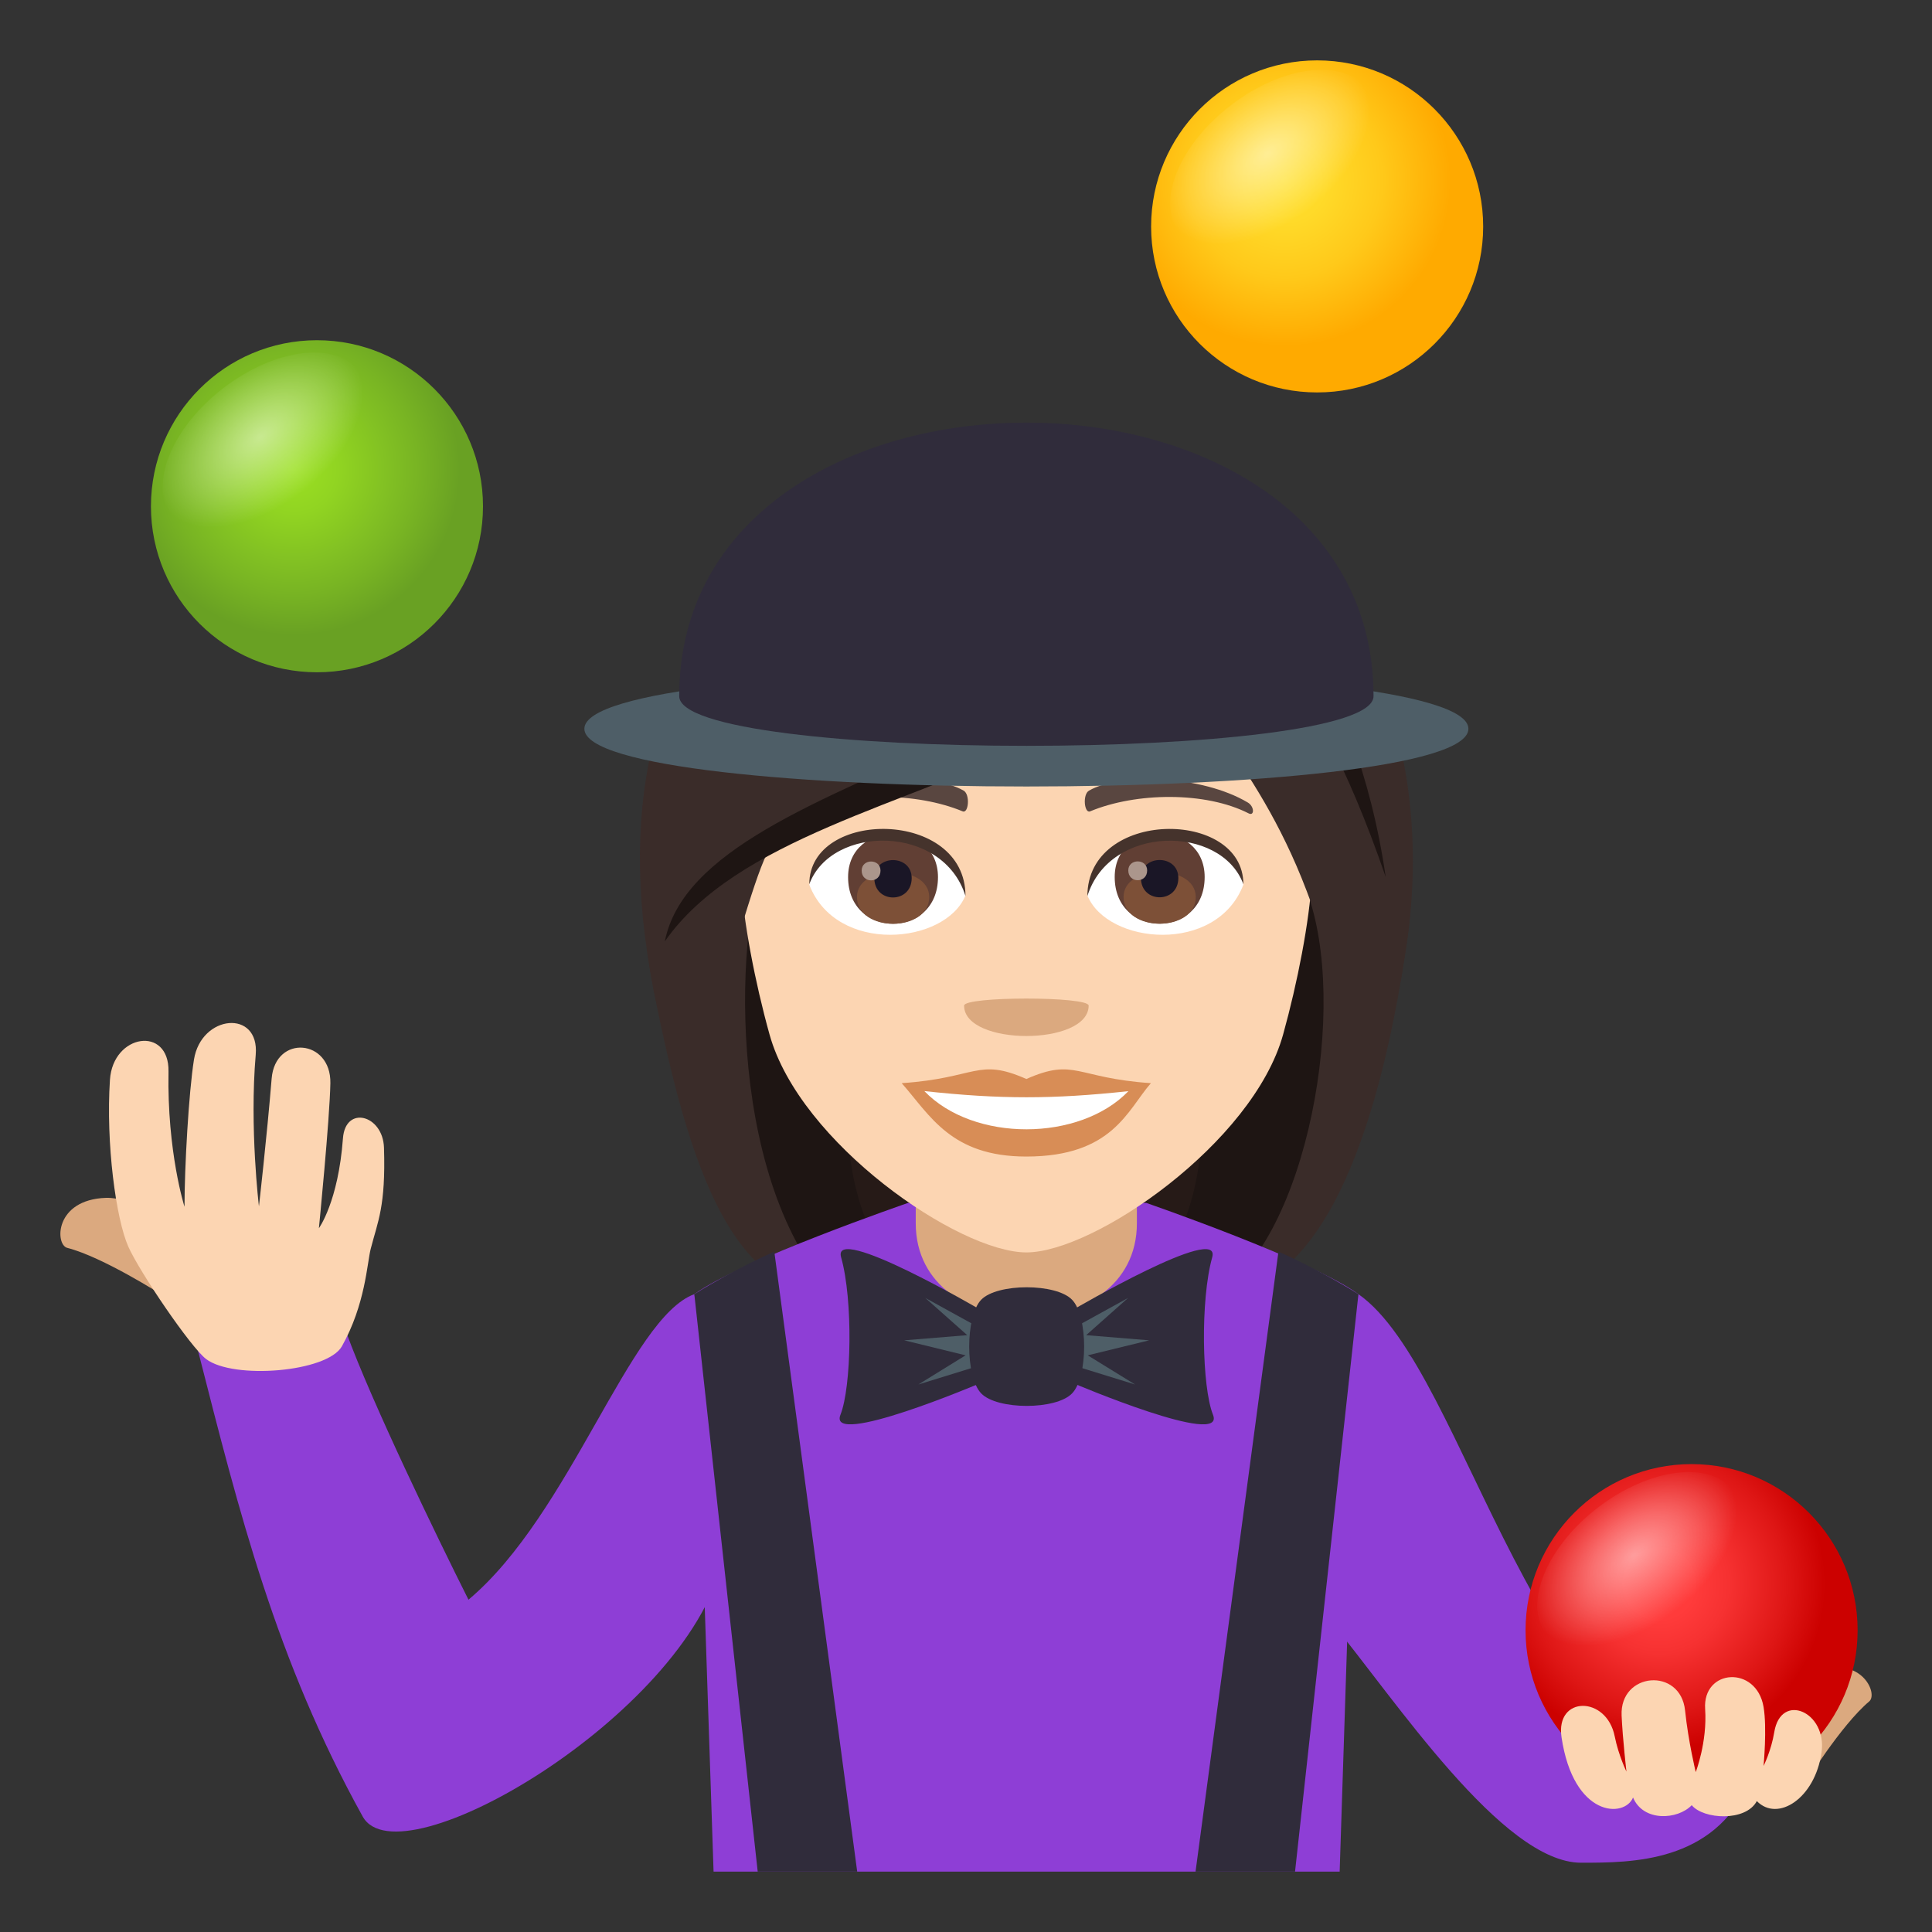 <?xml version="1.0" encoding="utf-8"?>
<!-- Generator: Adobe Illustrator 15.0.0, SVG Export Plug-In . SVG Version: 6.00 Build 0)  -->
<!DOCTYPE svg PUBLIC "-//W3C//DTD SVG 1.1//EN" "http://www.w3.org/Graphics/SVG/1.1/DTD/svg11.dtd">
<svg version="1.1" id="Layer_1" xmlns:x="http://ns.adobe.com/Extensibility/1.0/" xmlns:i="http://ns.adobe.com/AdobeIllustrator/10.0/" xmlns:graph="http://ns.adobe.com/Graphs/1.0/"
	 xmlns="http://www.w3.org/2000/svg" xmlns:xlink="http://www.w3.org/1999/xlink" xmlns:a="http://ns.adobe.com/AdobeSVGViewerExtensions/3.0/"
	 x="0px" y="0px" width="64px" height="64px" viewBox="0 0 64 64" enable-background="new 0 0 64 64" xml:space="preserve">
<rect x="0" y="0" width="64" height="64" fill="#333333" stroke="none"/>
<path fill="#261A17" d="M27.102,21.881c-4.647,21.435-4.222,20.976,5.565,20.976C27.251,38.785,37.623,21.588,27.102,21.881z"/>
<path fill="#1E1513" d="M25.426,21.548c-3.387,16.286-0.463,20.466,2.137,21.309h2.974C23.572,37.58,34.458,21.228,25.426,21.548z"
	/>
<path fill="#261A17" d="M40.779,21.879C45.429,43.315,45,42.856,35.218,42.856C40.197,39.588,30.26,21.588,40.779,21.879z"/>
<path fill="#1E1513" d="M42.455,21.548c4.959,14.814-0.009,20.62-2.134,21.309h-2.978C44.317,38.012,33.426,21.226,42.455,21.548z"
	/>
<path fill="#3A2C29" d="M43.281,29.506c1.436,3.769,0.016,11.5-2.96,13.351c3.298,0,5.306-4.899,6.284-11.642
	C47.828,22.791,40.723,22.785,43.281,29.506z"/>
<path fill="#3A2C29" d="M21.649,32.779c1.198,6.083,2.677,10.077,5.913,10.077c-3.606-4.013-3.185-12.472-2.158-14.578
	C30.628,24.938,19.617,22.487,21.649,32.779z"/>
<path fill="#8E3ED6" d="M23,42.871c-2.136,0.78-4.102,7.288-7.481,10.121c-1.043-2.077-3.192-6.515-4.041-8.836
	c0,0-3.386-0.7-4.916,0.597c1.362,5.344,2.578,10.234,5.453,15.422c1.223,2.206,10.656-3.344,11.893-8.38
	C23.907,51.795,24.525,49.981,23,42.871z"/>
<path fill="#DBA97F" d="M5.377,42.902c0.45,0.222,1.611-2.256,1.161-2.477c0,0-2.3-0.771-3.024-0.745
	c-1.712,0.057-1.692,1.552-1.287,1.657C3.411,41.64,5.377,42.902,5.377,42.902z"/>
<path fill="#FCD5B2" d="M5.582,35.497c-0.049,2.662,0.53,4.479,0.53,4.479c0-1.307,0.14-3.786,0.313-4.873
	c0.238-1.5,2.177-1.676,2.046-0.163c-0.209,2.415,0.107,5.021,0.107,5.021s0.263-2.302,0.421-4.235
	c0.122-1.461,1.973-1.31,1.945,0.157c-0.021,1.182-0.38,4.803-0.38,4.803s0.641-0.873,0.797-2.98
	c0.082-1.102,1.325-0.776,1.359,0.313c0.061,1.939-0.203,2.434-0.438,3.344c-0.125,0.486-0.175,1.844-0.956,3.234
	c-0.484,0.861-3.601,1.109-4.5,0.422c-0.509-0.39-2.197-2.872-2.575-3.721c-0.409-0.92-0.748-3.42-0.609-5.529
	C3.743,34.244,5.61,33.969,5.582,35.497z"/>
<path fill="#8E3ED6" d="M45,42.871c3.643,2.544,5.766,15.406,12.937,16.19c-1.176,2.647-3.877,2.644-5.563,2.644
	c-2.604,0-6.168-5.422-8.28-7.986C44.093,53.719,43.475,49.981,45,42.871z"/>
<path fill="#8E3ED6" d="M23,42.871c1.547-1.12,7.083-3.024,7.083-3.024h7.885c0,0,5.495,1.898,7.032,3.024L44.378,62h-20.74
	L23,42.871z"/>
<path fill="#302C3B" d="M23,42.871c1.39-0.867,2.65-1.408,2.65-1.408L28.396,62H25.1L23,42.871z"/>
<path fill="#302C3B" d="M45,42.871c-1.39-0.867-2.65-1.408-2.65-1.408L39.604,62H42.9L45,42.871z"/>
<radialGradient id="SVGID_1_" cx="42.562" cy="5.972" r="5.5" gradientUnits="userSpaceOnUse">
	<stop  offset="0" style="stop-color:#FFE02E"/>
	<stop  offset="0.249" style="stop-color:#FFDA29"/>
	<stop  offset="0.586" style="stop-color:#FFC91A"/>
	<stop  offset="0.971" style="stop-color:#FFAC02"/>
	<stop  offset="1" style="stop-color:#FFAA00"/>
	<a:midPointStop  offset="0" style="stop-color:#FFE02E"/>
	<a:midPointStop  offset="0.642" style="stop-color:#FFE02E"/>
	<a:midPointStop  offset="1" style="stop-color:#FFAA00"/>
</radialGradient>
<path fill="url(#SVGID_1_)" d="M43.632,2c-3.035,0-5.5,2.466-5.5,5.505c0,3.036,2.465,5.495,5.5,5.495s5.5-2.459,5.5-5.495
	C49.132,4.466,46.667,2,43.632,2z"/>
<radialGradient id="SVGID_2_" cx="555.942" cy="-40.609" r="3.914" gradientTransform="matrix(0.358 0.465 -0.792 0.61 -189.208 -228.648)" gradientUnits="userSpaceOnUse">
	<stop  offset="0" style="stop-color:#FFFFFF"/>
	<stop  offset="1" style="stop-color:#FFFFFF;stop-opacity:0"/>
	<a:midPointStop  offset="0" style="stop-color:#FFFFFF"/>
	<a:midPointStop  offset="0.486" style="stop-color:#FFFFFF"/>
	<a:midPointStop  offset="1" style="stop-color:#FFFFFF;stop-opacity:0"/>
</radialGradient>
<path opacity="0.5" fill="url(#SVGID_2_)" d="M43.568,7.137c-1.713,1.319-3.729,1.572-4.503,0.566
	c-0.774-1.007-0.015-2.891,1.697-4.209c1.714-1.319,3.729-1.572,4.504-0.566C46.042,3.935,45.281,5.819,43.568,7.137z"/>
<radialGradient id="SVGID_3_" cx="9.736" cy="15.547" r="5.5" gradientUnits="userSpaceOnUse">
	<stop  offset="0" style="stop-color:#9BE022"/>
	<stop  offset="0.267" style="stop-color:#91D422"/>
	<stop  offset="0.747" style="stop-color:#78B423"/>
	<stop  offset="1" style="stop-color:#69A123"/>
	<a:midPointStop  offset="0" style="stop-color:#9BE022"/>
	<a:midPointStop  offset="0.576" style="stop-color:#9BE022"/>
	<a:midPointStop  offset="1" style="stop-color:#69A123"/>
</radialGradient>
<path fill="url(#SVGID_3_)" d="M10.5,11.27c-3.036,0-5.5,2.464-5.5,5.502c0,3.039,2.464,5.498,5.5,5.498
	c3.034,0,5.5-2.459,5.5-5.498C16,13.733,13.534,11.27,10.5,11.27z"/>
<radialGradient id="SVGID_4_" cx="533.921" cy="-8.453" r="3.914" gradientTransform="matrix(0.358 0.465 -0.792 0.61 -189.208 -228.648)" gradientUnits="userSpaceOnUse">
	<stop  offset="0" style="stop-color:#FFFFFF"/>
	<stop  offset="1" style="stop-color:#FFFFFF;stop-opacity:0"/>
	<a:midPointStop  offset="0" style="stop-color:#FFFFFF"/>
	<a:midPointStop  offset="0.486" style="stop-color:#FFFFFF"/>
	<a:midPointStop  offset="1" style="stop-color:#FFFFFF;stop-opacity:0"/>
</radialGradient>
<path opacity="0.5" fill="url(#SVGID_4_)" d="M10.197,16.503c-1.713,1.319-3.729,1.572-4.503,0.566
	C4.92,16.063,5.68,14.179,7.392,12.86c1.714-1.319,3.729-1.572,4.504-0.566C12.671,13.301,11.91,15.186,10.197,16.503z"/>
<path fill="#DBA97F" d="M59.759,59.138c-0.313,0.392-2.43-1.337-2.121-1.731c0,0,1.74-1.69,2.404-1.981
	c1.568-0.688,2.197,0.668,1.877,0.937C60.983,57.148,59.759,59.138,59.759,59.138z"/>
<radialGradient id="SVGID_5_" cx="54.967" cy="52.473" r="5.5" gradientUnits="userSpaceOnUse">
	<stop  offset="0.212" style="stop-color:#FF3B3B"/>
	<stop  offset="0.418" style="stop-color:#F63131"/>
	<stop  offset="0.771" style="stop-color:#DE1615"/>
	<stop  offset="1" style="stop-color:#CC0100"/>
	<a:midPointStop  offset="0.212" style="stop-color:#FF3B3B"/>
	<a:midPointStop  offset="0.588" style="stop-color:#FF3B3B"/>
	<a:midPointStop  offset="1" style="stop-color:#CC0100"/>
</radialGradient>
<path fill="url(#SVGID_5_)" d="M56.036,48.5c-3.035,0-5.5,2.466-5.5,5.505c0,3.036,2.465,5.495,5.5,5.495s5.5-2.459,5.5-5.495
	C61.536,50.966,59.071,48.5,56.036,48.5z"/>
<radialGradient id="SVGID_6_" cx="631.244" cy="-21.908" r="3.914" gradientTransform="matrix(0.358 0.465 -0.792 0.61 -189.208 -228.648)" gradientUnits="userSpaceOnUse">
	<stop  offset="0" style="stop-color:#FFFFFF"/>
	<stop  offset="1" style="stop-color:#FFFFFF;stop-opacity:0"/>
	<a:midPointStop  offset="0" style="stop-color:#FFFFFF"/>
	<a:midPointStop  offset="0.486" style="stop-color:#FFFFFF"/>
	<a:midPointStop  offset="1" style="stop-color:#FFFFFF;stop-opacity:0"/>
</radialGradient>
<path opacity="0.5" fill="url(#SVGID_6_)" d="M55.729,53.59c-1.713,1.319-3.729,1.572-4.502,0.566
	c-0.775-1.007-0.016-2.891,1.697-4.209c1.713-1.319,3.729-1.572,4.504-0.566C58.204,50.388,57.442,52.272,55.729,53.59z"/>
<path fill="#FCD5B2" d="M58.774,57.384c-0.1,0.61-0.354,1.116-0.354,1.116s0.12-1.256,0-1.957c-0.236-1.384-2.025-1.266-1.935,0.071
	c0.074,1.089-0.311,2.088-0.311,2.088s-0.245-0.998-0.354-2.041c-0.15-1.438-2.166-1.275-2.102,0.168
	c0.036,0.796,0.16,1.856,0.16,1.856s-0.263-0.538-0.388-1.164c-0.269-1.355-1.967-1.351-1.763,0.022
	c0.396,2.672,2.09,2.686,2.37,2.002c0.338,0.811,1.478,0.742,1.944,0.254c0.384,0.47,1.789,0.556,2.156-0.136
	c0.691,0.706,1.924-0.084,2.143-1.605C60.538,56.708,58.992,56.035,58.774,57.384z"/>
<path fill="#DBA97F" d="M30.335,40.521c0,4.147,7.326,4.147,7.326,0v-4.298h-7.326V40.521z"/>
<path fill="#FCD5B2" d="M34,16.729c-6.658,0-9.862,5.418-9.457,12.387c0.08,1.401,0.467,3.422,0.949,5.153
	c1,3.598,6.263,7.219,8.508,7.219s7.506-3.621,8.505-7.219c0.481-1.731,0.872-3.752,0.952-5.153
	C43.859,22.146,40.654,16.729,34,16.729z"/>
<path fill="#D88D56" d="M34,35.743c-1.616-0.713-1.634-0.03-4.13,0.138c0.939,1.064,1.631,2.431,4.126,2.431
	c2.87,0,3.355-1.552,4.13-2.431C35.631,35.713,35.616,35.03,34,35.743z"/>
<path fill="#FFFFFF" d="M30.621,36.144c1.63,1.696,5.145,1.679,6.759,0.002C34.865,36.416,33.135,36.416,30.621,36.144z"/>
<path fill="#594640" d="M41.331,26.582c-1.501-0.893-4.185-1.002-5.254-0.393c-0.224,0.122-0.16,0.77,0.035,0.688
	c1.515-0.632,3.826-0.663,5.254,0.069C41.558,27.041,41.558,26.713,41.331,26.582z"/>
<path fill="#594640" d="M26.669,26.582c1.497-0.893,4.186-1.002,5.25-0.393c0.224,0.122,0.168,0.77-0.03,0.688
	c-1.52-0.632-3.827-0.663-5.251,0.069C26.442,27.041,26.438,26.713,26.669,26.582z"/>
<path fill="#DBA97F" d="M36.063,33.312c0,1.343-4.126,1.343-4.126,0C31.938,33.001,36.063,33.001,36.063,33.312z"/>
<path fill="#FFFFFF" d="M41.188,29.308c-0.891,2.322-4.507,1.982-5.167,0.354C36.521,27.044,40.696,26.822,41.188,29.308z"/>
<path fill="#613F34" d="M36.926,29.053c0,2.06,2.98,2.06,2.98,0C39.906,27.138,36.926,27.138,36.926,29.053z"/>
<path fill="#7D5037" d="M37.219,29.712c0,1.183,2.392,1.183,2.392,0C39.61,28.615,37.219,28.615,37.219,29.712z"/>
<path fill="#1A1626" d="M37.795,29.083c0,0.855,1.239,0.855,1.239,0C39.034,28.291,37.795,28.291,37.795,29.083z"/>
<path fill="#AB968C" d="M37.376,28.834c0,0.433,0.625,0.433,0.625,0C38.001,28.435,37.376,28.435,37.376,28.834z"/>
<path fill="#45332C" d="M41.188,29.289c0-2.502-5.167-2.502-5.167,0.396C36.759,27.307,40.451,27.307,41.188,29.289z"/>
<path fill="#FFFFFF" d="M26.809,29.308c0.894,2.322,4.511,1.982,5.174,0.354C31.477,27.044,27.305,26.822,26.809,29.308z"/>
<path fill="#613F34" d="M28.094,29.056c0,2.06,2.978,2.06,2.978,0C31.071,27.143,28.094,27.143,28.094,29.056z"/>
<path fill="#7D5037" d="M28.388,29.714c0,1.183,2.394,1.183,2.394,0C30.781,28.619,28.388,28.619,28.388,29.714z"/>
<path fill="#1A1626" d="M28.963,29.087c0,0.857,1.238,0.857,1.238,0C30.201,28.293,28.963,28.293,28.963,29.087z"/>
<path fill="#AB968C" d="M28.544,28.84c0,0.431,0.624,0.431,0.624,0C29.168,28.438,28.544,28.438,28.544,28.84z"/>
<path fill="#45332C" d="M26.809,29.289c0-2.502,5.174-2.502,5.174,0.392C31.242,27.305,27.549,27.305,26.809,29.289z"/>
<path fill="#3A2C29" d="M40.52,24.45c0.841,1.231,1.891,2.768,2.762,5.056c1.436,3.769,2.346,8.451,3.324,1.709
	c0.367-2.529,0.193-4.814-0.279-6.765H40.52z"/>
<path fill="#3A2C29" d="M21.675,24.45c-0.588,2.29-0.673,5.051-0.025,8.329c1.198,6.083,2.729-2.395,3.755-4.501
	c2.098-1.342,4.792-2.554,7.356-3.828H21.675z"/>
<path fill="#1E1513" d="M31.716,24.45c-4.597,2.096-9.096,3.726-9.693,6.735c2.364-3.389,7.977-4.504,12.53-6.735H31.716z"/>
<path fill="#1E1513" d="M43.978,24.45c0.619,1.189,1.268,2.688,1.926,4.605c-0.245-1.695-0.65-3.245-1.149-4.605H43.978z"/>
<path fill="#4E5E67" d="M48.643,24.142c0,2.549-29.285,2.549-29.285,0C19.357,21.592,48.643,21.592,48.643,24.142z"/>
<path fill="#302C3B" d="M45.5,23.062c0,2.193-23,2.193-23,0C22.5,10.979,45.5,10.979,45.5,23.062z"/>
<path fill="#302C3B" d="M40.182,46.866c0.44,1.108-4.623-1.043-4.623-1.043V43.38c0,0,4.92-2.879,4.597-1.73
	C39.759,43.068,39.816,45.951,40.182,46.866z"/>
<polygon fill="#4E5E67" points="38.068,44.4 35.981,44.229 37.369,42.996 35.559,43.993 35.559,45.232 37.6,45.863 36.033,44.897 
	"/>
<path fill="#302C3B" d="M27.841,46.866c-0.441,1.108,4.622-1.043,4.622-1.043V43.38c0,0-4.926-2.879-4.6-1.73
	C28.264,43.068,28.206,45.951,27.841,46.866z"/>
<polygon fill="#4E5E67" points="29.952,44.4 32.041,44.229 30.652,42.996 32.463,43.993 32.463,45.232 30.422,45.863 31.986,44.897 
	"/>
<path fill="#302C3B" d="M35.513,46.159c-0.529,0.551-2.476,0.551-3.009,0c-0.531-0.548-0.531-2.557,0-3.104
	c0.533-0.55,2.479-0.55,3.009,0C36.047,43.603,36.047,45.611,35.513,46.159z"/>
</svg>
